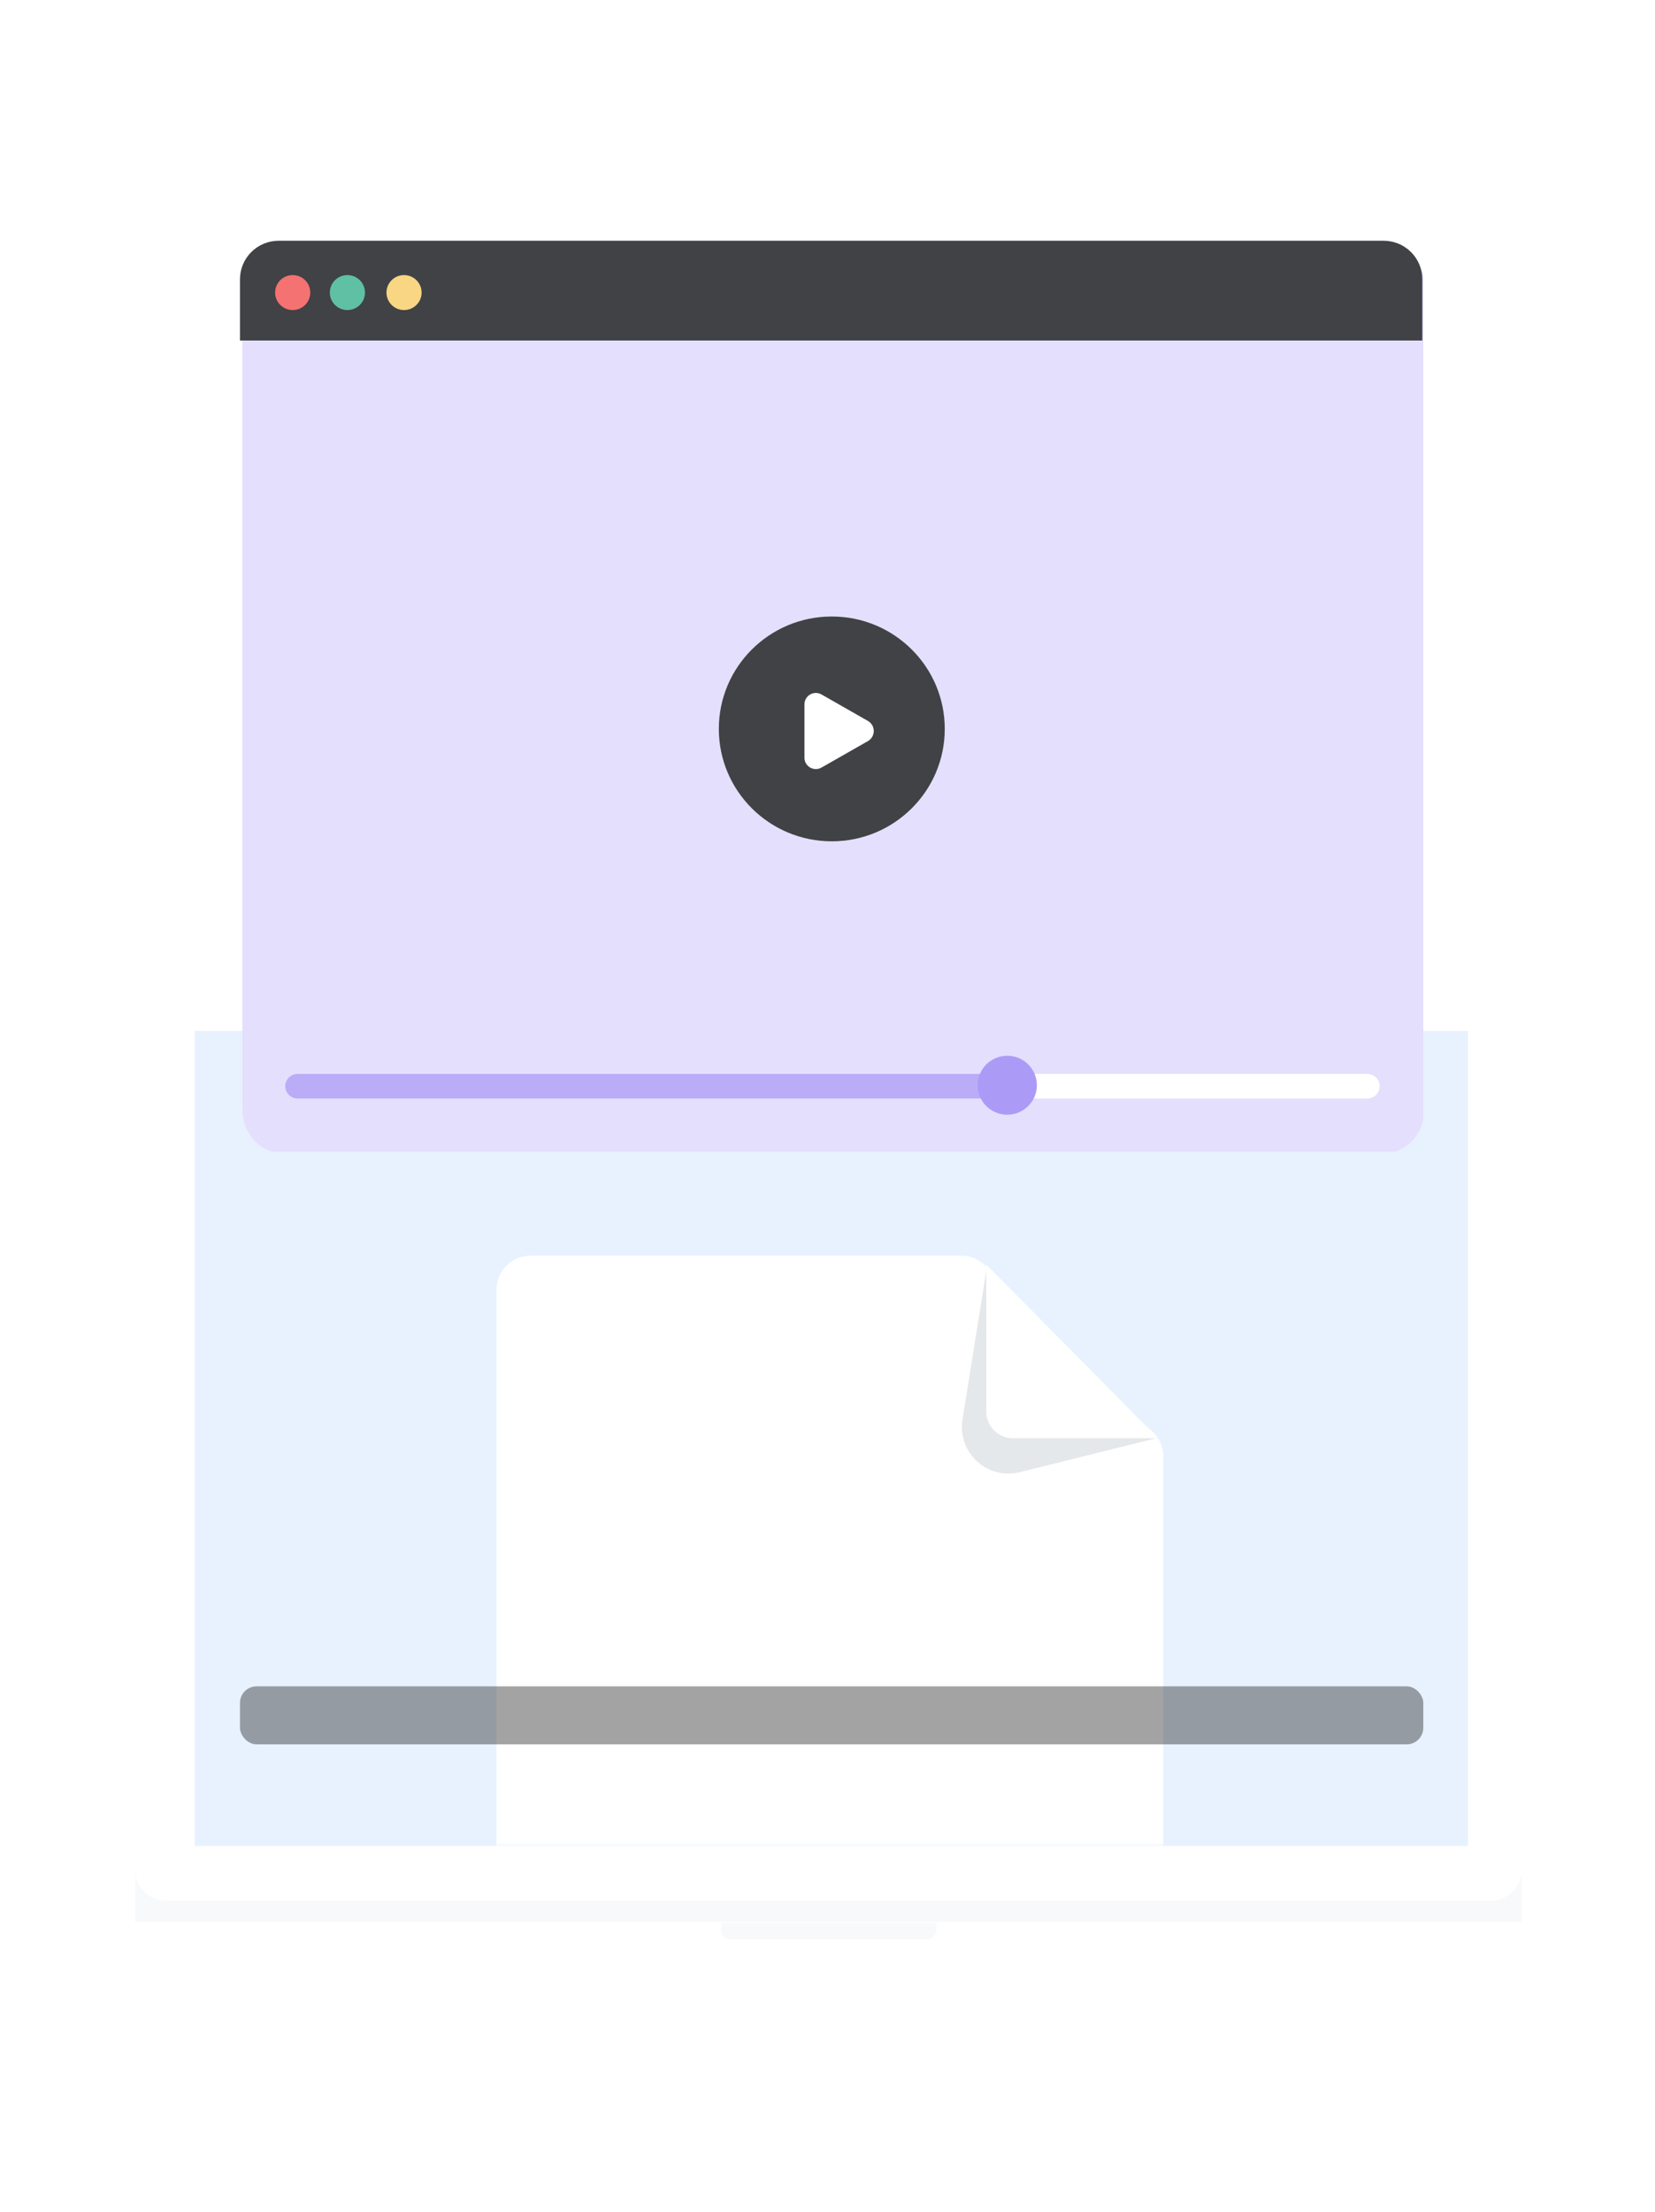 <?xml version="1.0" encoding="UTF-8"?> <svg xmlns="http://www.w3.org/2000/svg" width="280" height="374" viewBox="0 0 280 374" fill="none"><path d="M28.693 163.627H251.63C253.163 163.627 254.633 164.254 255.717 165.369C256.8 166.484 257.409 167.997 257.409 169.575V324.968H22.881V169.609C22.877 168.822 23.024 168.042 23.314 167.314C23.605 166.587 24.033 165.925 24.573 165.369C25.114 164.813 25.757 164.372 26.464 164.073C27.171 163.774 27.929 163.622 28.693 163.627V163.627Z" fill="#F8F9FB"></path><path d="M257.409 325.003H22.881V169.609C22.878 168.823 23.026 168.044 23.319 167.318C23.611 166.592 24.042 165.933 24.584 165.38C25.114 164.821 25.748 164.378 26.449 164.076C27.149 163.775 27.901 163.622 28.66 163.627H251.63C252.393 163.622 253.15 163.774 253.855 164.074C254.56 164.373 255.201 164.814 255.739 165.371C256.276 165.928 256.701 166.589 256.988 167.317C257.275 168.045 257.418 168.824 257.409 169.609V325.003ZM22.881 325.003H257.409V169.609C257.418 168.824 257.275 168.045 256.988 167.317C256.701 166.589 256.276 165.928 255.739 165.371C255.201 164.814 254.56 164.373 253.855 164.074C253.15 163.774 252.393 163.622 251.63 163.627H28.66C27.901 163.622 27.149 163.775 26.449 164.076C25.748 164.378 25.114 164.821 24.584 165.38C24.042 165.933 23.611 166.592 23.319 167.318C23.026 168.044 22.878 168.823 22.881 169.609V325.003V325.003Z" fill="white"></path><path d="M257.409 316.064V169.609C257.414 168.825 257.267 168.048 256.979 167.322C256.691 166.597 256.266 165.937 255.729 165.381C255.191 164.825 254.553 164.384 253.85 164.083C253.146 163.782 252.392 163.627 251.63 163.627H28.66C27.124 163.636 25.654 164.27 24.572 165.391C23.489 166.512 22.881 168.028 22.881 169.609V316.064C22.877 316.756 23.006 317.442 23.261 318.082C23.516 318.723 23.892 319.304 24.368 319.794C24.843 320.283 25.409 320.67 26.031 320.933C26.653 321.196 27.319 321.329 27.992 321.324H252.298C252.971 321.329 253.637 321.196 254.26 320.933C254.882 320.67 255.447 320.283 255.922 319.794C256.398 319.304 256.774 318.723 257.029 318.082C257.285 317.442 257.414 316.756 257.409 316.064Z" fill="white"></path><path d="M279.624 325.003H0.267C0.199 325.011 0.135 325.042 0.086 325.092C0.038 325.142 0.007 325.208 5.20333e-05 325.278V327.066C-0.004 327.782 0.205 328.482 0.6 329.072C0.994 329.662 1.554 330.114 2.205 330.366L6.38 331.982C8.783 332.913 11.329 333.39 13.896 333.392H266.73C269.085 333.393 271.419 332.938 273.611 332.051L278.688 330.022C279.072 329.87 279.402 329.601 279.635 329.251C279.868 328.901 279.992 328.487 279.991 328.063V325.828C279.991 324.969 280.091 325.003 279.624 325.003Z" fill="white"></path><path d="M121.99 325.106V326.413C121.999 326.808 122.158 327.184 122.432 327.461C122.707 327.737 123.076 327.892 123.46 327.892H156.864C157.28 327.892 157.68 327.721 157.974 327.418C158.268 327.115 158.434 326.704 158.434 326.276V325.106H121.99Z" fill="#F8F9FB"></path><path d="M248.359 174.285H32.938V312.087H248.359V174.285Z" fill="#E8F2FF"></path><mask id="mask0_2925_248367" style="mask-type:alpha" maskUnits="userSpaceOnUse" x="32" y="174" width="217" height="139"><path d="M248.359 174.285H32.938V312.087H248.359V174.285Z" fill="#CBE2F8"></path></mask><g mask="url(#mask0_2925_248367)"><g filter="url(#filter0_d_2925_248367)"><path d="M84.002 218.031C84.002 214.867 86.567 212.302 89.731 212.302H162.652C164.364 212.302 165.987 213.068 167.075 214.389L177.165 226.644C177.376 226.901 177.609 227.139 177.862 227.355L194.799 241.856C196.07 242.944 196.802 244.534 196.802 246.208V352.773C196.802 355.938 194.237 358.503 191.073 358.503H89.731C86.567 358.503 84.002 355.938 84.002 352.773V218.031Z" fill="white"></path></g><path opacity="0.6" d="M172.227 239.361L166.869 214.806L162.834 239.997C161.94 245.581 167.039 250.264 172.527 248.898L195.633 243.15L172.227 239.361Z" fill="#D3D9DE"></path><path d="M166.869 213.799L195.915 243.152H171.376C168.887 243.152 166.869 241.134 166.869 238.645V213.799Z" fill="white"></path></g><path d="M1.303 329.816C1.571 330.052 1.876 330.238 2.205 330.367L6.38 331.983C8.783 332.913 11.329 333.391 13.896 333.392H266.73C269.085 333.394 271.419 332.939 273.611 332.051L278.688 330.023C278.826 329.989 278.953 329.917 279.056 329.816H1.303Z" fill="white"></path><path d="M3.842 330.915C4.068 331.069 4.316 331.185 4.577 331.259C4.877 331.328 7.416 332.29 7.917 332.394C9.847 333.056 11.863 333.415 13.896 333.46H266.73C268.445 333.448 270.147 333.158 271.774 332.6C272.342 332.462 275.382 331.293 275.582 331.259L275.849 331.121L3.842 330.915Z" fill="white"></path><path d="M6.379 331.981C6.379 331.981 11.323 333.529 13.895 333.529H266.728C269.067 333.529 272.607 332.428 272.607 332.428L6.379 331.981Z" fill="white"></path><g clip-path="url(#clip0_2925_248367)" filter="url(#filter1_dd_2925_248367)"><path d="M234.064 39H47.936C44.105 39 41 42.316 41 46.407V185.593C41 189.684 44.105 193 47.936 193H234.064C237.894 193 241 189.684 241 185.593V46.407C241 42.316 237.894 39 234.064 39Z" fill="#E4DFFC"></path><path d="M47.154 38.7H234.08C235.819 38.7 237.486 39.387 238.715 40.609C239.944 41.831 240.634 43.489 240.634 45.217V55.568H40.6V45.217C40.6 43.489 41.29 41.831 42.519 40.609C43.748 39.387 45.415 38.7 47.154 38.7V38.7Z" fill="#404245"></path><path d="M49.521 50.42C51.163 50.42 52.495 49.096 52.495 47.463C52.495 45.83 51.163 44.506 49.521 44.506C47.878 44.506 46.547 45.83 46.547 47.463C46.547 49.096 47.878 50.42 49.521 50.42Z" fill="#F57272"></path><path d="M58.775 50.42C60.417 50.42 61.749 49.096 61.749 47.463C61.749 45.83 60.417 44.506 58.775 44.506C57.132 44.506 55.801 45.83 55.801 47.463C55.801 49.096 57.132 50.42 58.775 50.42Z" fill="#60C0A4"></path><path d="M68.357 50.42C69.999 50.42 71.331 49.096 71.331 47.463C71.331 45.83 69.999 44.506 68.357 44.506C66.714 44.506 65.383 45.83 65.383 47.463C65.383 49.096 66.714 50.42 68.357 50.42Z" fill="#F8D683"></path><path d="M231.327 179.558H50.349C49.193 179.558 48.256 180.489 48.256 181.639V181.644C48.256 182.794 49.193 183.725 50.349 183.725H231.327C232.483 183.725 233.42 182.794 233.42 181.644V181.639C233.42 180.489 232.483 179.558 231.327 179.558Z" fill="white"></path><path d="M170.028 179.558H50.349C49.193 179.558 48.256 180.489 48.256 181.639V181.644C48.256 182.794 49.193 183.725 50.349 183.725H170.028C171.184 183.725 172.121 182.794 172.121 181.644V181.639C172.121 180.489 171.184 179.558 170.028 179.558Z" fill="#BAACF7"></path><path d="M170.412 186.458C173.18 186.458 175.424 184.226 175.424 181.474C175.424 178.721 173.18 176.49 170.412 176.49C167.644 176.49 165.4 178.721 165.4 181.474C165.4 184.226 167.644 186.458 170.412 186.458Z" fill="#AC9BF6"></path><path d="M140.726 140.235C151.281 140.235 159.838 131.727 159.838 121.231C159.838 110.736 151.281 102.228 140.726 102.228C130.172 102.228 121.615 110.736 121.615 121.231C121.615 131.727 130.172 140.235 140.726 140.235Z" fill="#404245"></path><path d="M146.896 119.918L139.021 115.427C138.728 115.253 138.394 115.159 138.053 115.154C137.712 115.15 137.376 115.236 137.08 115.403C136.783 115.57 136.536 115.812 136.364 116.105C136.192 116.398 136.102 116.731 136.102 117.07V126.107C136.102 126.446 136.192 126.779 136.364 127.071C136.536 127.364 136.783 127.607 137.08 127.774C137.376 127.941 137.712 128.026 138.053 128.022C138.394 128.018 138.728 127.924 139.021 127.749L146.896 123.259C147.181 123.081 147.415 122.835 147.578 122.543C147.741 122.251 147.826 121.922 147.826 121.588C147.826 121.254 147.741 120.926 147.578 120.634C147.415 120.342 147.181 120.095 146.896 119.918Z" fill="white"></path></g><rect x="40.6" y="285.101" width="200.2" height="9.8" rx="2.797" fill="black" fill-opacity="0.36"></rect><defs><filter id="filter0_d_2925_248367" x="76.84" y="205.14" width="127.124" height="160.524" filterUnits="userSpaceOnUse" color-interpolation-filters="sRGB"><feFlood flood-opacity="0" result="BackgroundImageFix"></feFlood><feColorMatrix in="SourceAlpha" type="matrix" values="0 0 0 0 0 0 0 0 0 0 0 0 0 0 0 0 0 0 127 0" result="hardAlpha"></feColorMatrix><feOffset></feOffset><feGaussianBlur stdDeviation="3.581"></feGaussianBlur><feComposite in2="hardAlpha" operator="out"></feComposite><feColorMatrix type="matrix" values="0 0 0 0 0 0 0 0 0 0 0 0 0 0 0 0 0 0 0.1 0"></feColorMatrix><feBlend mode="normal" in2="BackgroundImageFix" result="effect1_dropShadow_2925_248367"></feBlend><feBlend mode="normal" in="SourceGraphic" in2="effect1_dropShadow_2925_248367" result="shape"></feBlend></filter><filter id="filter1_dd_2925_248367" x="36.6" y="35.7" width="208.199" height="162.001" filterUnits="userSpaceOnUse" color-interpolation-filters="sRGB"><feFlood flood-opacity="0" result="BackgroundImageFix"></feFlood><feColorMatrix in="SourceAlpha" type="matrix" values="0 0 0 0 0 0 0 0 0 0 0 0 0 0 0 0 0 0 127 0" result="hardAlpha"></feColorMatrix><feOffset dy="1"></feOffset><feGaussianBlur stdDeviation="1"></feGaussianBlur><feColorMatrix type="matrix" values="0 0 0 0 0 0 0 0 0 0 0 0 0 0 0 0 0 0 0.06 0"></feColorMatrix><feBlend mode="normal" in2="BackgroundImageFix" result="effect1_dropShadow_2925_248367"></feBlend><feColorMatrix in="SourceAlpha" type="matrix" values="0 0 0 0 0 0 0 0 0 0 0 0 0 0 0 0 0 0 127 0" result="hardAlpha"></feColorMatrix><feOffset dy="1"></feOffset><feGaussianBlur stdDeviation="2"></feGaussianBlur><feColorMatrix type="matrix" values="0 0 0 0 0 0 0 0 0 0 0 0 0 0 0 0 0 0 0.1 0"></feColorMatrix><feBlend mode="normal" in2="effect1_dropShadow_2925_248367" result="effect2_dropShadow_2925_248367"></feBlend><feBlend mode="normal" in="SourceGraphic" in2="effect2_dropShadow_2925_248367" result="shape"></feBlend></filter><clipPath id="clip0_2925_248367"><rect width="200.2" height="154.001" fill="white" transform="translate(40.6 38.7)"></rect></clipPath></defs></svg> 